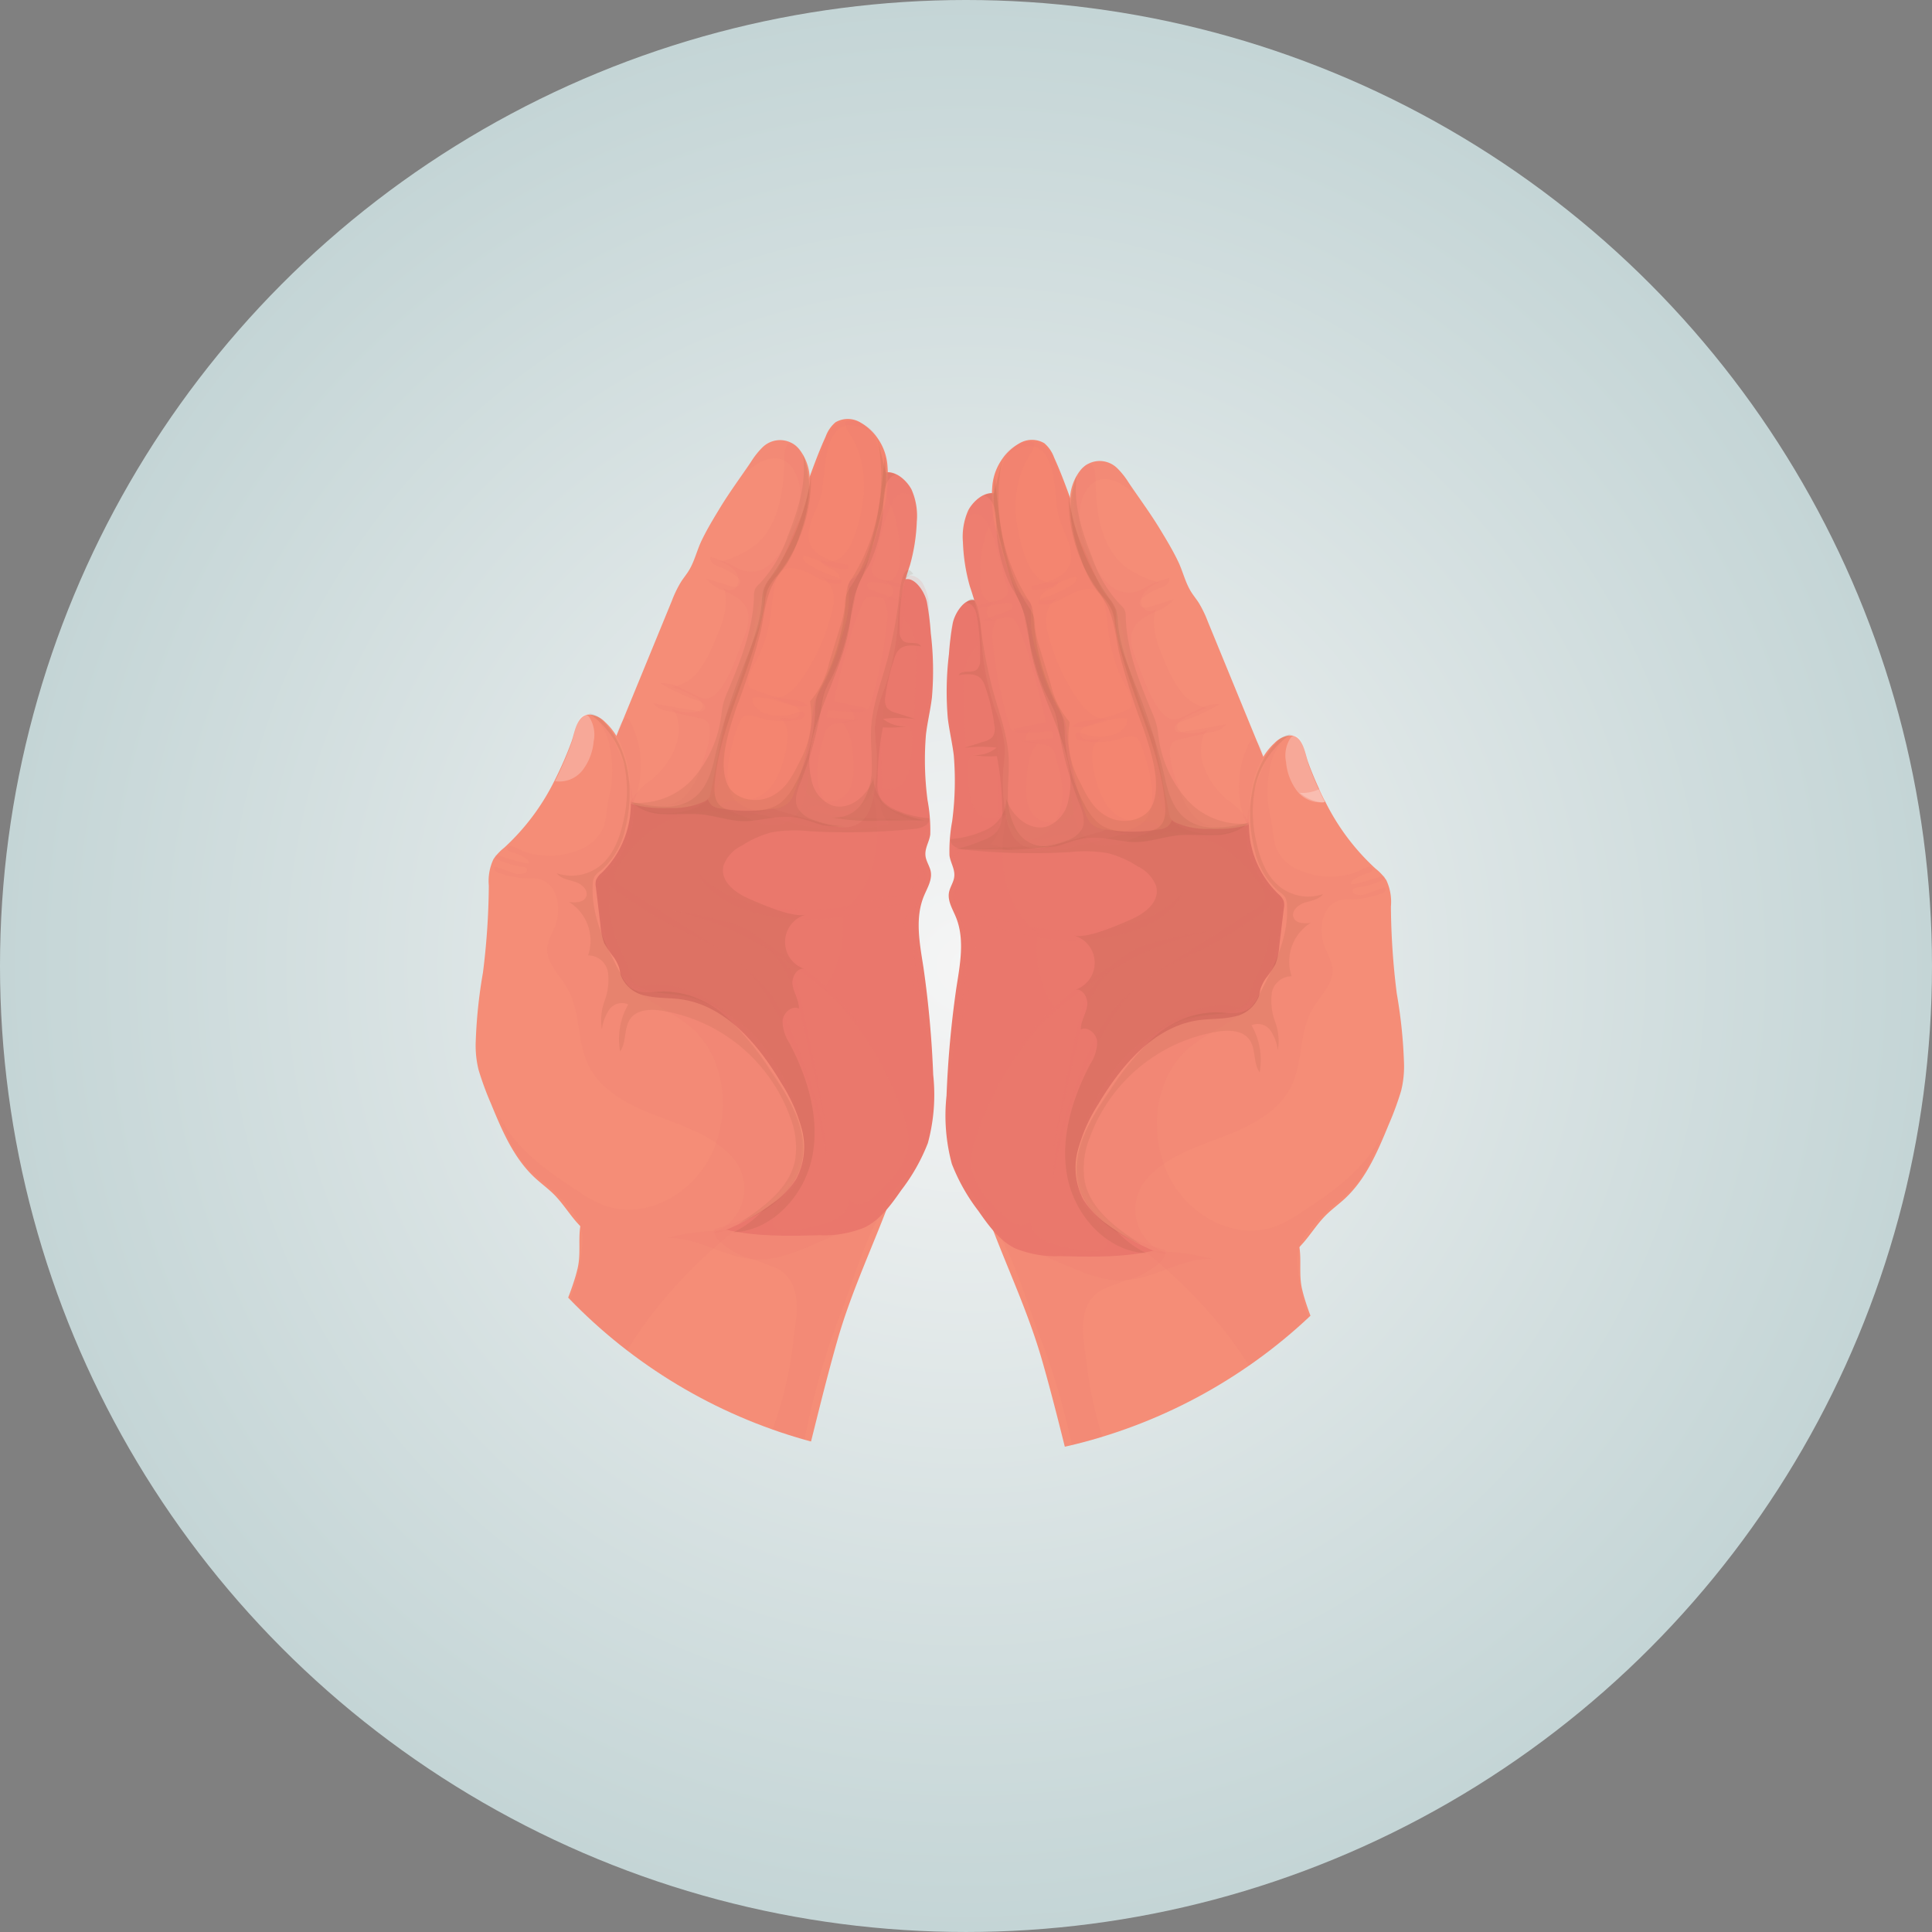 <svg xmlns="http://www.w3.org/2000/svg" xmlns:xlink="http://www.w3.org/1999/xlink" viewBox="0 0 242.337 242.337"><rect x="0" y="0" width="242.337" height="242.337" fill="#808080" stroke="none"/><defs><radialGradient id="radial-gradient" cx="121.168" cy="121.168" r="121.168" gradientUnits="userSpaceOnUse"><stop offset="0" stop-color="#f5f5f5"/><stop offset="1" stop-color="#c4d5d6"/></radialGradient><clipPath id="clip-path" transform="translate(-44.332 -44.332)"><circle cx="163.299" cy="161.329" r="66.102" fill="none"/></clipPath></defs><title>3</title><g style="isolation:isolate"><g id="Layer_1" data-name="Layer 1"><circle cx="121.168" cy="121.168" r="121.168" fill="url(#radial-gradient)"/><g clip-path="url(#clip-path)"><path d="M110.827,232.735H144.1c.171-.611.341-1.223.5-1.834,1.614-6.169,3.035-12.39,4.792-18.521,1.804-6.295,4.597-12.05,6.817-18.132-1.911-.358-4.543,1.148-6.665,1.095-1.897-.047-3.787-.28-5.676-.45a94.521,94.521,0,0,0-19.782.301c-2.664.32-6.363-.37-6.936,2.776-.318,1.744.063,3.608-.36,5.428q-.109.468-.24.931a34.133,34.133,0,0,1-1.811,4.766,78.4,78.4,0,0,1-8.579,14.549,2.977,2.977,0,0,0-.735,1.514,2.709,2.709,0,0,0,.396,1.361A20.814,20.814,0,0,0,110.827,232.735Z" transform="translate(-44.332 -44.332)" fill="#f58d77"/><path d="M160.598,119.86a35.001,35.001,0,0,1,.487,3.904,39.075,39.075,0,0,1,.142,8.057c-.188,1.557-.563,3.087-.749,4.644a38.723,38.723,0,0,0,.203,8.261,20.284,20.284,0,0,1,.337,4.286c-.139,1.038-.847,1.878-.531,3.015.156.562.493,1.067.595,1.641.188,1.064-.455,2.072-.866,3.071-1.146,2.789-.521,5.944-.055,8.923a128.938,128.938,0,0,1,1.226,13.48,23.227,23.227,0,0,1-.668,8.568,23.863,23.863,0,0,1-3.327,5.895c-1.263,1.812-2.608,3.695-4.584,4.681a13.346,13.346,0,0,1-5.647.982c-5.473.149-11.209.243-16.092-2.233a21.447,21.447,0,0,1-8.979-9.437,49.853,49.853,0,0,1-4.109-12.544c-1.768-8.167-2.788-17.01.661-24.621a12.463,12.463,0,0,1,3.111-4.43c2.377-2.025,5.667-2.599,8.789-2.632s6.256.395,9.358.04a18.97,18.97,0,0,0,11.622-5.966,7.859,7.859,0,0,0,2.379-4.894c.38-2.725,1.266-5.434,1.775-8.146.258-1.375.497-2.755.707-4.138a6.582,6.582,0,0,1,.456-2.449C158.386,115.565,160.287,118.318,160.598,119.86Z" transform="translate(-44.332 -44.332)" fill="#ea786c"/><path d="M117.845,154.563c1.411,1.956.957,4.969.964,7.331a3.691,3.691,0,0,0,.18,1.328,6.689,6.689,0,0,0,.789,1.242c1.116,1.664,1.202,3.929,2.571,5.392a.977.977,0,0,0,.404.292,1.21,1.21,0,0,0,.67-.064c3.183-.877,6.522.418,9.542,1.754a16.956,16.956,0,0,1,5.038,2.998c-1.096-1.053-1.639-2.675-2.877-3.744a13.505,13.505,0,0,0-4.119-2.412,11.682,11.682,0,0,0-4.982-.885c-.697.075-1.066.426-1.75.075-.79-.405-.955-1.503-1.192-2.258-.421-1.341-1.202-2.548-1.605-3.894a21.873,21.873,0,0,1-.691-2.935c-.058-.38.087-3.276-.02-3.352a65.271,65.271,0,0,0,7.274,4.707c3.264,1.723,6.89,2.939,9.573,5.473a20.36,20.36,0,0,1,3.341,4.399,53.523,53.523,0,0,1,7.036,19.555c.039-3.312-1.027-6.525-2.08-9.665-1.511-4.505-3.114-9.166-6.392-12.606a29.4,29.4,0,0,0-5.067-4.012c-1.932-1.291-3.894-2.537-5.856-3.782l-5.774-3.666a3.373,3.373,0,0,1-1.276-1.163c-.524-1,.869-2.408,1.444-3.196a13.904,13.904,0,0,1,3.062-2.958c3.021-2.217,6.664-2.576,10.334-2.46a3.836,3.836,0,0,1-3.051-1.894,5.194,5.194,0,0,1-3.061.563c-1.866-.067-3.905-.35-5.173-1.72a10.165,10.165,0,0,1-1.694-3.521,4.719,4.719,0,0,0-2.39-2.974,18.473,18.473,0,0,1-.364,13.803,6.343,6.343,0,0,1-1.69,2.326,2.982,2.982,0,0,1-2.718.6A4.178,4.178,0,0,1,117.845,154.563Z" transform="translate(-44.332 -44.332)" fill="#ea786c" opacity="0.13" style="mix-blend-mode:multiply"/><path d="M158.675,105.745a8.17,8.17,0,0,1,.656,4.005,23.165,23.165,0,0,1-.868,5.511,41.827,41.827,0,0,0-1.261,4.499c-.183,1.097-.198,2.214-.287,3.323a33.041,33.041,0,0,1-1.696,7.771,16.418,16.418,0,0,0-1.149,4.705,25.729,25.729,0,0,0,.206,2.728,23.572,23.572,0,0,1-.227,5.053c-.225,1.673-.685,3.552-2.164,4.368-1.327.732-2.966.32-4.42-.108l-5.198-1.532a2.414,2.414,0,0,1-1.576-.973,2.528,2.528,0,0,1,.227-2.057c2.927-7.264,2.746-15.478,5.583-22.778,1.906-4.904,5.112-9.225,6.975-14.146.388-1.024.835-2.445,2.063-2.55C156.823,103.454,158.147,104.707,158.675,105.745Z" transform="translate(-44.332 -44.332)" fill="#ef8070"/><path d="M147.896,99.094a4.243,4.243,0,0,1,1.227-1.789,3.067,3.067,0,0,1,3.086-.009,6.864,6.864,0,0,1,3.428,5.286,16.603,16.603,0,0,1-.707,6.475q-.586,2.214-1.339,4.38a6.15,6.15,0,0,1-2.142,3.36,1.932,1.932,0,0,0-.515.389,1.675,1.675,0,0,0-.141,1.241,14.67,14.67,0,0,1-.933,5.869,27.172,27.172,0,0,1-2.763,6.822,5.52,5.52,0,0,0-.495.867,4.857,4.857,0,0,0-.26,1.359,42.333,42.333,0,0,1-2.392,10.425,3.422,3.422,0,0,1-.639,1.195,3.325,3.325,0,0,1-2.013.816,22.169,22.169,0,0,1-6.599-.034,2.229,2.229,0,0,1-1.03-.351,2.003,2.003,0,0,1-.607-.979,10.947,10.947,0,0,1-.192-5.235,56.862,56.862,0,0,1,1.454-6.189,89.884,89.884,0,0,1,4.985-14.754c1.541-3.259,3.469-6.327,4.872-9.652C145.512,105.433,146.466,102.228,147.896,99.094Z" transform="translate(-44.332 -44.332)" fill="#f48570"/><path d="M134.23,108.72q.21-.347.42-.693c1.199-1.974,2.596-3.857,3.889-5.774a10.181,10.181,0,0,1,1.431-1.809,3.126,3.126,0,0,1,4.633.262,6.183,6.183,0,0,1,1.211,4.845,18.327,18.327,0,0,1-1.601,4.872c-.713,1.633-1.367,3.31-2.144,4.914-.48.991-1.566,1.8-1.855,2.841a4.278,4.278,0,0,0-.05,1.266,11.99,11.99,0,0,1-1.012,4.444q-.914,2.431-1.7,4.907a40.066,40.066,0,0,1-1.804,4.785,8.163,8.163,0,0,0-.508,1.815q-.82,4.134-1.639,8.268a1.892,1.892,0,0,1-.29.799,1.598,1.598,0,0,1-.553.419,9.716,9.716,0,0,1-4.208.811c-3.738.12-8.596-.492-7.976-5.535a10.442,10.442,0,0,1,.821-2.65q3.659-8.916,7.318-17.832a14.308,14.308,0,0,1,1.137-2.351c.331-.513.726-.982,1.037-1.507.669-1.131.965-2.452,1.528-3.638C132.883,110.988,133.549,109.848,134.23,108.72Z" transform="translate(-44.332 -44.332)" fill="#f58d77"/><path d="M139.308,115.969a3.708,3.708,0,0,1-2.356-.287,15.54,15.54,0,0,0-3.496-1.489.87.87,0,0,0,.357.881,3.339,3.339,0,0,0,.911.428,7.212,7.212,0,0,1,2.077,1.216.898.898,0,0,1,.4.63.647.647,0,0,1-.571.571,1.889,1.889,0,0,1-.86-.127l-2.883-.9a4.96,4.96,0,0,0,2.085,1.47,8.235,8.235,0,0,1,2.244,1.254c1.631,1.48.984,3.356.283,5.089-.661,1.636-2.43,7.308-4.66,7.252a3.205,3.205,0,0,1-1.28-.409l-1.694-.82a4.867,4.867,0,0,0-2.733-.706,25.185,25.185,0,0,0,4.66,2.167,1.768,1.768,0,0,1,.829.463.583.583,0,0,1-.06.844.841.841,0,0,1-.556.043q-2.873-.44-5.726-.998a2.612,2.612,0,0,0,1.796.969l3.989.906a2.126,2.126,0,0,1,.906.36c1.185.976-.432,4.928-.828,6.073a8.407,8.407,0,0,1-1.902,3.364,3.679,3.679,0,0,1-3.565,1.032c1.614.321,3.301-.242,4.919.051a20.291,20.291,0,0,1,2.798.969,8.891,8.891,0,0,0,6.097-.169,5.825,5.825,0,0,1-3.764-1.205c-2.176-2.151-.705-7.104.212-9.593a2.329,2.329,0,0,1,.642-1.061c.691-.553,2.38.351,3.198.43a12.569,12.569,0,0,0,3.684-.038,1.238,1.238,0,0,0,.625-.266.482.482,0,0,0,.094-.62c-.198-.251-.593-.134-.891-.019a5.895,5.895,0,0,1-3.65.18,3.174,3.174,0,0,1-1.343-.686,1.671,1.671,0,0,1-.564-1.357c2.316-.394,4.601,1.47,6.9.987a2.806,2.806,0,0,0-1.94-.736,18.392,18.392,0,0,1-4.876-1.317,1.12,1.12,0,0,1-.549-.386,1.022,1.022,0,0,1-.092-.64c.136-1.367,1.097-2.447,1.585-3.707a20.286,20.286,0,0,0,1.207-4.274c.238-1.572.29-3.73.91-5.189.738-1.738,3.066-.851,4.303-.176,1.137.621,2.384,1.337,3.647,1.05.152-.382-.344-.681-.735-.808a16.087,16.087,0,0,1-3.302-1.502c-.418-.251-.883-.709-.663-1.144a9.144,9.144,0,0,1,2.909,1.209,5.544,5.544,0,0,0,2.614.453.536.536,0,0,0,.004-.509,8.952,8.952,0,0,1-3.656-1.328c-2.793-2.089-.092-5.183.418-7.782.461-2.348.151-8.989,4.048-8.352a4.459,4.459,0,0,1,2.996,1.673,4.04,4.04,0,0,0-2.537-2.107c-3.092-.843-3.995,1.617-4.696,4.042a6.118,6.118,0,0,1-1.589,3.185,14.237,14.237,0,0,0-.472-2.7,3.419,3.419,0,0,0-1.783-2.045c-2.579-1.07-4.665,1.773-5.46,3.824,1.049-.977,2.721-2.076,4.233-1.711a2.86,2.86,0,0,1,1.744,1.406c1.274,2.237.918,4.783-.042,7.065C142.923,112.553,141.561,115.449,139.308,115.969Z" transform="translate(-44.332 -44.332)" fill="#ea786c" opacity="0.13" style="mix-blend-mode:multiply"/><path d="M140.904,116.843a5.441,5.441,0,0,0-.793,1.356,6.022,6.022,0,0,0-.211,1.491c-.254,3.385-1.695,6.546-2.902,9.719a74.771,74.771,0,0,0-3.052,10.124c-.74,3.275-2.099,5.78-5.84,5.984a16.629,16.629,0,0,1-4.726-.657,6.421,6.421,0,0,0,4.313,1.589c1.567.077,3.143-.115,4.703.049,1.938.204,3.827.953,5.772.825,2.212-.145,3.974-.807,6.208-.405,1.089.196,2.095.649,3.16.929a10.892,10.892,0,0,0,2.697.112,12.002,12.002,0,0,1-3.891-.797,3.392,3.392,0,0,1-1.961-1.509c-.478-1.005-.03-2.182.38-3.217a45.401,45.401,0,0,0,2.608-9.451,10.814,10.814,0,0,1,.392-1.823,13.32,13.32,0,0,1,.834-1.734c1.597-3.079,2.244-6.546,2.937-9.945a10.75,10.75,0,0,1,.526-1.941,21.141,21.141,0,0,1,1.191-2.166,18.361,18.361,0,0,0,1.889-8.148c.057-1.318.285-2.963,1.542-3.363a2.745,2.745,0,0,0-1.25-.273q-.53-2.175-1.059-4.35a24.023,24.023,0,0,1-3.204,17.662,4.533,4.533,0,0,0-.49.899,4.466,4.466,0,0,0-.181,1.233,28.588,28.588,0,0,1-3.009,11.148,8.479,8.479,0,0,0-.751,1.76,8.964,8.964,0,0,0-.169,1.74,20.903,20.903,0,0,1-2.505,8.996,7.534,7.534,0,0,1-1.751,2.302c-1.55,1.267-4.232,1.136-6.108.971-1.978-.174-2.39-1.487-2.224-3.369.693-7.836,5.102-14.91,6.285-22.687a7.067,7.067,0,0,1,.354-1.596,7.495,7.495,0,0,1,1.211-1.788,19.369,19.369,0,0,0,4.229-12.501A28.991,28.991,0,0,1,140.904,116.843Z" transform="translate(-44.332 -44.332)" fill="#5f3b18" opacity="0.09" style="mix-blend-mode:multiply"/><path d="M153.368,119.197a.964.964,0,0,0-.459.202,1.364,1.364,0,0,0-.301.435,28.514,28.514,0,0,0-1.773,5q-1.093,3.687-1.888,7.454l3.944.814c.16.406-.476.625-.911.596l-3.784-.251a1.362,1.362,0,0,0-.121.866l4.228.342q-1.354.207-2.708.415a1.806,1.806,0,0,0-1.909,1.612c-.734,2.608-1.388,5.179-.069,7.806.976,1.943,3.418,3.303,5.388,2.384a4.386,4.386,0,0,1-4.057,1.372,19.321,19.321,0,0,1-4.258-1.37,7.81,7.81,0,0,0-4.379-.61,3.54,3.54,0,0,0,3-1.442,10.123,10.123,0,0,0,1.507-3.108,32.55,32.55,0,0,0,1.861-7.243,12.742,12.742,0,0,1,.398-2.658,15.655,15.655,0,0,1,1.344-2.574c1.797-3.277,1.909-7.182,2.883-10.79,1.354-5.013,3.999-9.411,4.142-14.729,1.792-.47,3.191,1.6,3.474,3.156a1.725,1.725,0,0,0-1.315-.702c-2.08.257-3.02,7.143-3.724,8.765-.533,1.228.022,1.862,1.344,2.177a11.025,11.025,0,0,1,2.094.504c.097.044.204.116.204.222-.001.167-.239.198-.403.168a17.587,17.587,0,0,0-3.469-.685.631.631,0,0,0-.454.141.465.465,0,0,0,.041.606,1.354,1.354,0,0,0,.576.323q1.588.573,3.177,1.146c-1.126.327-2.296-.475-3.463-.367C153.474,119.18,153.421,119.187,153.368,119.197Z" transform="translate(-44.332 -44.332)" fill="#ea786c" opacity="0.13" style="mix-blend-mode:multiply"/><path d="M155.614,127.164c-.771,2.842-1.866,5.638-2.018,8.58-.08,1.553.105,3.107.089,4.662a8.366,8.366,0,0,1-1.097,4.47,4.107,4.107,0,0,1-3.931,1.987,27.202,27.202,0,0,0,6.063.409l5.601-.041a16.321,16.321,0,0,1-3.394-1.079,4.333,4.333,0,0,1-1.936-1.213,4.108,4.108,0,0,1-.584-2.552,37.311,37.311,0,0,1,.665-6.824,13.666,13.666,0,0,0,3.057-.135,4.239,4.239,0,0,1-3.027-.924,16.94,16.94,0,0,1,4.061.022q-1.24-.396-2.48-.793a2.055,2.055,0,0,1-1.117-.646,1.979,1.979,0,0,1-.179-1.407,24.082,24.082,0,0,1,1.142-4.808,2.824,2.824,0,0,1,.51-.989c.669-.741,1.84-.634,2.824-.468-.354-.734-1.587-.194-2.24-.682a1.612,1.612,0,0,1-.448-1.308,28.362,28.362,0,0,1,.41-5.421c.125-.721.473-1.59,1.306-1.646-1.457-2.215-1.806,3.166-1.878,3.664A59.662,59.662,0,0,1,155.614,127.164Z" transform="translate(-44.332 -44.332)" fill="#5f3b18" opacity="0.09" style="mix-blend-mode:multiply"/><path d="M159.095,151.127a2.713,2.713,0,0,0,.37,1.412,3.202,3.202,0,0,1-1.934,4.011,11.521,11.521,0,0,1-1.833.291,17.983,17.983,0,0,0-2.143.541,30.861,30.861,0,0,1-10.658.919c-4.169-.315-8.616-1.493-11.199-4.78,1.286,2.988,4.55,4.616,7.708,5.396a26.148,26.148,0,0,0,12.458.005,28.979,28.979,0,0,1,5.613-1.208,1.031,1.031,0,0,1,.707.152.874.874,0,0,1,.094,1.037,5.857,5.857,0,0,0-.512.997c-.279,1.088.986,1.945,1.25,3.036a6.528,6.528,0,0,1-.348,2.531c-.461,2.811,2.061,5.357,1.999,8.205.126-3.001-.595-5.963-1.048-8.933s-.62-6.11.548-8.878a4.544,4.544,0,0,0,.474-1.472c.051-.916-.579-1.768-.526-2.684.052-.903.924-1.884.476-2.727A6.5,6.5,0,0,0,159.095,151.127Z" transform="translate(-44.332 -44.332)" fill="#ea786c" opacity="0.13" style="mix-blend-mode:multiply"/><path d="M136.477,161.162A52.796,52.796,0,0,1,151.9,172.526a41.007,41.007,0,0,0-5.36-5.668c-1.947-1.594-4.169-2.815-6.192-4.31a20.024,20.024,0,0,0-2.46-1.698,12.841,12.841,0,0,0-2.623-.959,49.418,49.418,0,0,0-6.492-1.325A41.926,41.926,0,0,1,136.477,161.162Z" transform="translate(-44.332 -44.332)" fill="#ea786c" opacity="0.13" style="mix-blend-mode:multiply"/><path d="M122.723,144.712c.05.258.135.558.382.646.355.126.654-.286.793-.637a12.091,12.091,0,0,0-.451-9.765c-.961-1.899-2.056,2.126-2.017,2.934A49.877,49.877,0,0,0,122.723,144.712Z" transform="translate(-44.332 -44.332)" fill="#ea786c" opacity="0.13" style="mix-blend-mode:multiply"/><path d="M145.392,174.324q1.288,5.696,2.575,11.392-1.405-8.357-3.342-16.613a10.764,10.764,0,0,0-.981-2.89,11.044,11.044,0,0,0-4.046-3.572C143.522,164.949,144.473,170.26,145.392,174.324Z" transform="translate(-44.332 -44.332)" fill="#ea786c" opacity="0.13" style="mix-blend-mode:multiply"/><path d="M145.446,159.049a3.559,3.559,0,0,0-.046,6.864c-.951-.413-1.812.909-1.657,1.934s.81,1.953.806,2.989c-.91-.411-1.958.535-2.059,1.528a5.18,5.18,0,0,0,.872,2.817c2.289,4.371,3.817,9.393,2.853,14.232s-4.981,9.292-9.911,9.496a12.332,12.332,0,0,0,5.78-16.44,24.722,24.722,0,0,0-4.158-5.628c-2.219-2.474-4.587-5.048-7.741-6.094-1.578-.524-3.265-.63-4.869-1.067a5.79,5.79,0,0,1-3.915-2.825c-.417-.912-.474-2.002-1.11-2.777-.952-1.161-2.715-1.102-4.208-.941,1.545-.055,2.608-1.717,2.665-3.262a14.079,14.079,0,0,0-1.032-4.495,1.805,1.805,0,0,1-.095-1.009,1.939,1.939,0,0,1,.652-.841c2.978-2.659,3.783-4.933,4.865-8.58a9.181,9.181,0,0,0,8.082-2.918,14.743,14.743,0,0,0,3.537-7.63c.098-.595.145-1.2.291-1.785a11.098,11.098,0,0,1,.581-1.601c1.601-3.801,3.152-7.734,3.276-11.857a2.258,2.258,0,0,1,.179-1.016,2.4,2.4,0,0,1,.498-.568,16.201,16.201,0,0,0,3.526-5.914c1.32-3.295,2.456-6.831,1.933-10.342a11.996,11.996,0,0,1,.761,5.157,20.509,20.509,0,0,1-1.193,5.068,15.186,15.186,0,0,1-1.578,3.514c-.459.696-1.019,1.322-1.456,2.031-1.189,1.929-1.372,4.284-1.836,6.501a90.259,90.259,0,0,1-3.038,9.495c-.868,2.649-2.311,6.801-1.164,9.543.826,1.975,3.579,2.546,5.504,1.609,2.05-.998,2.825-2.878,3.79-4.765a11.491,11.491,0,0,0,1.112-7.173,11.053,11.053,0,0,0,2.384-4.806q.661-2.168,1.323-4.336a13.345,13.345,0,0,0,.652-2.891,6.311,6.311,0,0,1,.118-1.12,4.894,4.894,0,0,1,.73-1.389c3.068-4.723,3.653-10.586,4.154-16.196.585,3.699-.45,7.44-1.474,11.042a33.838,33.838,0,0,1-1.277,3.887,25.849,25.849,0,0,0-1.017,2.473,24.21,24.21,0,0,0-.584,3.545c-.795,5.407-3.924,10.226-4.964,15.592a9.88,9.88,0,0,0,.127,4.032,4.261,4.261,0,0,0,2.571,3.216c2.197.733,4.515-1.218,5.202-3.43a4.331,4.331,0,0,0,2.394,3.81,12.742,12.742,0,0,0,4.556,1.226c.227.788-.858,1.254-1.674,1.339a82.879,82.879,0,0,1-13.197.307,17.409,17.409,0,0,0-4.804.126,12.754,12.754,0,0,0-3.783,1.682,4.484,4.484,0,0,0-2.292,2.489c-.502,2.092,1.67,3.517,3.285,4.206C139.918,157.763,143.775,159.495,145.446,159.049Z" transform="translate(-44.332 -44.332)" fill="#5f3b18" opacity="0.09" style="mix-blend-mode:multiply"/><path d="M123.464,144.065a16.516,16.516,0,0,1-.134,2.839,12.151,12.151,0,0,1-3.55,6.934,2.324,2.324,0,0,0-.687.897,2.115,2.115,0,0,0-.019.893q.286,2.357.571,4.715a8.144,8.144,0,0,0,.485,2.312,16.476,16.476,0,0,0,1.199,1.768,5.638,5.638,0,0,1,.652,1.261c.096.316.128.648.216.966a4.128,4.128,0,0,0,3.198,2.588c1.403.326,2.867.238,4.294.43,5.628.757,9.741,5.638,12.645,10.518a20.543,20.543,0,0,1,2.577,5.811,8.636,8.636,0,0,1-.695,6.196,10.705,10.705,0,0,1-3.002,3.108,27.715,27.715,0,0,1-15.89,5.446,12.335,12.335,0,0,1-6.903-1.549c-2.086-1.335-3.05-3.597-4.844-5.277-.703-.658-1.481-1.233-2.186-1.89-2.648-2.469-4.1-5.927-5.478-9.275a38.732,38.732,0,0,1-1.549-4.215,12.645,12.645,0,0,1-.359-3.563,62.08,62.08,0,0,1,.903-8.633,91.376,91.376,0,0,0,.738-10.927,6.418,6.418,0,0,1,.584-3.32,6.618,6.618,0,0,1,1.35-1.438,28.594,28.594,0,0,0,6.296-8.392,45.902,45.902,0,0,0,2.123-4.849c.451-1.202.651-3.549,2.37-3.455a3.139,3.139,0,0,1,1.873.945c2.332,2.148,3.062,5.526,3.203,8.693Q123.457,143.833,123.464,144.065Z" transform="translate(-44.332 -44.332)" fill="#f58d77"/><path d="M122.646,140.302a16.41,16.41,0,0,1-.121,7.033c-.462,2.166-1.309,4.394-3.084,5.718a5.791,5.791,0,0,1-5.267.815c.51.705,1.489.813,2.317,1.081s1.698,1.072,1.357,1.871c-.314.736-1.333.757-2.127.659a5.726,5.726,0,0,1,2.377,6.691,2.529,2.529,0,0,1,2.497,2.151,7.617,7.617,0,0,1-.426,3.559,6.913,6.913,0,0,0-.338,3.561,5.66,5.66,0,0,1,.931-2.481,1.94,1.94,0,0,1,2.37-.636,8.724,8.724,0,0,0-1.018,5.893c.849-1.199.431-2.989,1.325-4.156.861-1.123,2.527-1.164,3.927-.953a20.655,20.655,0,0,1,16.105,13.419,10.33,10.33,0,0,1,.585,5.375c-.723,3.53-3.984,5.872-6.992,7.856,3.448-1.416,6.888-3.812,7.803-7.425,1.039-4.099-1.47-8.174-3.863-11.661a35.161,35.161,0,0,0-5.496-6.74,11.835,11.835,0,0,0-7.878-3.241c-1.488.036-3.174.394-4.316-.562a4.602,4.602,0,0,1-1.014-1.427c-1.905-3.578-3.866-7.393-3.617-11.439a2.143,2.143,0,0,1,.27-1.055,2.939,2.939,0,0,1,.745-.672,9.403,9.403,0,0,0,3.077-5.374c1.157-4.632.529-10.009-2.826-13.406a2.628,2.628,0,0,0-1.765-.94A10.704,10.704,0,0,1,122.646,140.302Z" transform="translate(-44.332 -44.332)" fill="#5f3b18" opacity="0.09" style="mix-blend-mode:multiply"/><path d="M113.956,142.32a3.708,3.708,0,0,0,3.466-1.397,6.97,6.97,0,0,0,1.377-3.62,4.039,4.039,0,0,0-.541-2.997.789.789,0,0,0-.42-.315c-1.074-.242-1.568,2.849-1.794,3.468A47.085,47.085,0,0,1,113.956,142.32Z" transform="translate(-44.332 -44.332)" fill="#fff" opacity="0.24" style="mix-blend-mode:overlay"/><path d="M120.889,138.421a13.955,13.955,0,0,1-.064,5.445c-.367,1.357-.322,2.909-.796,4.236a5.2,5.2,0,0,1-2.973,2.791,9.798,9.798,0,0,1-6.686.36c-.629-.192-1.316-.69-1.94-.805a.391.391,0,0,0-.474.301c-.015.264.304.398.559.47a6.634,6.634,0,0,1,1.813.826c.195.127.408.334.333.554-.089.261-3.554-.884-3.945-.999a.313.313,0,0,0-.167-.017.217.217,0,0,0-.097.309.602.602,0,0,0,.289.226,10.173,10.173,0,0,0,3.064.92c.28.038.639.141.651.423a.471.471,0,0,1-.285.395,2.112,2.112,0,0,1-1.665-.104l-2.1-.736a.448.448,0,0,0,.074.582,1.305,1.305,0,0,0,.575.277,12.022,12.022,0,0,0,3.382.64,7.995,7.995,0,0,1,1.177.013c2.746.394,3.167,3.787,2.356,5.958a11.637,11.637,0,0,0-.986,2.602c-.227,1.953,1.521,3.49,2.506,5.192,1.68,2.904,1.176,6.642,2.645,9.658,1.596,3.276,5.163,5.052,8.566,6.354s7.062,2.474,9.493,5.189a5.918,5.918,0,0,1,1.187,5.875,5.993,5.993,0,0,1-3.655,3.626,6.671,6.671,0,0,0,2.78-.818,33.32,33.32,0,0,0,5.117-3.047c1.797-1.301,3.143-2.76,3.344-5a16.568,16.568,0,0,0-1.023-7.353,24.572,24.572,0,0,0-4.395-7.894,17.768,17.768,0,0,0-11.431-5.904c-1.505-.138-3.117-.09-4.394-.898a6.555,6.555,0,0,1-2.268-3.12,26.8,26.8,0,0,1-2.096-8.845,2.634,2.634,0,0,1,.094-1.096,2.98,2.98,0,0,1,.734-.97,12.492,12.492,0,0,0,3.278-5.333c1.089-4.005-.627-8.181-2.321-11.969-.338-.755-.92-1.962-1.791-2.175a18.456,18.456,0,0,0,.997,1.79A9.133,9.133,0,0,1,120.889,138.421Z" transform="translate(-44.332 -44.332)" fill="#ea786c" opacity="0.13" style="mix-blend-mode:multiply"/><path d="M134.898,200.291a10.705,10.705,0,0,0,2.871,1.692,35.905,35.905,0,0,1,4.073,1.481c3.257,1.768,2.426,5.852,2.014,8.901a46.327,46.327,0,0,1-2.667,11.379,53.675,53.675,0,0,1-4.5,8.167c-.173.275-.353.549-.528.824h7.881c.151-.911.267-1.83.396-2.744a91.146,91.146,0,0,1,5.01-20.023c2.24-5.802,3.668-11.666,7.437-16.799a35.496,35.496,0,0,0,3.067-4.234,13.724,13.724,0,0,0,1.378-5.464c.539-7.642-2.488-15.135-2.478-22.796a8.242,8.242,0,0,1,.362-2.756c.258-.727.689-1.384.947-2.112a4.713,4.713,0,0,0-.218-3.182,5.492,5.492,0,0,1-.196-1.14c-.018-.343,1.091-3.977.952-3.985a9.514,9.514,0,0,1-6.949-3.739,18.412,18.412,0,0,1,.286,8.142,11.88,11.88,0,0,1-4.125,6.912,12.962,12.962,0,0,1-2.205,9.495,40.506,40.506,0,0,1,9.935,15.924,9.288,9.288,0,0,1,.635,3.515c-.171,2.597-2.187,4.644-4.077,6.433a3.777,3.777,0,0,1-1.911,1.185,1.477,1.477,0,0,1-1.444-.675,2.472,2.472,0,0,1-.708,1.85,5.168,5.168,0,0,1-2.269,1.227c-1.163.355-5.874,1.65-6.54.274a1.565,1.565,0,0,1-.043-1.04,6.236,6.236,0,0,1,1.549-2.589,14.996,14.996,0,0,0,1.92-2.36,3.446,3.446,0,0,0,.39-2.92,4.526,4.526,0,0,1-.603,2.006c-2.223,4.311-6.101,6.184-10.576,7.343C133.793,199.181,134.345,199.835,134.898,200.291Z" transform="translate(-44.332 -44.332)" fill="#ea786c" opacity="0.13" style="mix-blend-mode:multiply"/><path d="M157.108,120.366a2.322,2.322,0,0,0,.107.887,3.68,3.68,0,0,0,.759.998c1.335,1.543,1.329,3.797,1.251,5.836q-.108,2.846-.217,5.692a.925.925,0,0,1-.266.751.913.913,0,0,1-.483.122q-.584.037-1.168.073c-.062.398.548.441.922.591.576.231.701.98.709,1.6a19.161,19.161,0,0,1-.249,3.346c-.192,1.171-.624,2.485-1.724,2.93a3.879,3.879,0,0,1-2.779-.328,3.948,3.948,0,0,1-4.173,3.2,18.691,18.691,0,0,1-2.171-.547,2.782,2.782,0,0,0-2.167.22c4.242,1.69,9.047.867,13.536,1.698.756.14,1.685.561,1.619,1.327.783-2.043-.132-4.104-.315-6.141a35.349,35.349,0,0,1,.055-6.901,65.194,65.194,0,0,0,.791-7.517q-.029-3.767-.28-7.528a6.233,6.233,0,0,0-.85-3.263c-.667-.936-2.086-1.397-2.534-.141A9.975,9.975,0,0,0,157.108,120.366Z" transform="translate(-44.332 -44.332)" fill="#ea786c" opacity="0.13" style="mix-blend-mode:multiply"/><path d="M142.677,103.018c-.157,3.558-.863,7.457-3.625,9.706a12.357,12.357,0,0,1-4.301,2.037,5.225,5.225,0,0,1,1.693,1.113,1.778,1.778,0,0,1,.394,1.883,1.093,1.093,0,0,1-1.689.361c.672,2.219-.266,4.571-1.187,6.698a15.822,15.822,0,0,1-1.933,3.584,5.328,5.328,0,0,1-3.376,2.112,14.569,14.569,0,0,1,3.013,1.336c.43.253.906.657.798,1.144-.107.482-.702.652-1.195.678a6.984,6.984,0,0,1-2.837-.442,1.533,1.533,0,0,1,.845,1.13c.785,2.829-.916,5.812-3.151,7.717a9.166,9.166,0,0,0-2.789,2.921,8.304,8.304,0,0,0,4.899,1.325c2.155-.032,4.465-.763,5.667-2.552,1.325-1.972.952-4.571,1.222-6.931a36.185,36.185,0,0,1,2.076-7.101,63.537,63.537,0,0,0,1.867-7.514,19.151,19.151,0,0,1,1.017-3.782,44.463,44.463,0,0,1,2.635-4.444,21.731,21.731,0,0,0,2.125-5.599c.59-2.388.909-4.996-.098-7.241-.283-.631-.992-1.751-1.632-1.032C142.588,100.72,142.71,102.28,142.677,103.018Z" transform="translate(-44.332 -44.332)" fill="#ea786c" opacity="0.13" style="mix-blend-mode:multiply"/><path d="M150.882,98.698c2.5,3.74,2.165,8.766.573,12.973a5.907,5.907,0,0,1-1.486,2.45,2.385,2.385,0,0,1-2.678.422c.065.621.775.913,1.35,1.157s1.208.808.952,1.377a6.121,6.121,0,0,1-2.164-.354,3.101,3.101,0,0,1,1.411,1.98,5.487,5.487,0,0,1-.179,2.432,25.188,25.188,0,0,1-3.908,8.559c-.899,1.269-2.352,2.585-3.811,2.047q1.34.508,2.679,1.016c.496.188,1.089.528,1.02,1.054-.062.473-.641.686-1.117.665a3.924,3.924,0,0,0-1.419-.022c1.162.554,1.132,2.197.89,3.462a13.033,13.033,0,0,1-1.39,4.273,4.973,4.973,0,0,1-3.544,2.536c-1.241.138-2.794-.23-3.514.791l3.898,1.565a6.37,6.37,0,0,0,3.91.666A4.357,4.357,0,0,0,145.1,144.975a15.286,15.286,0,0,0,.704-3.977c.799-8.036,3.376-15.781,6.161-23.361a58.255,58.255,0,0,0,2.204-6.781,27.211,27.211,0,0,0,.638-8.199,8.286,8.286,0,0,0-1.054-3.896,3.684,3.684,0,0,0-2.451-1.729C149.989,96.903,150.363,97.922,150.882,98.698Z" transform="translate(-44.332 -44.332)" fill="#ea786c" opacity="0.13" style="mix-blend-mode:multiply"/><path d="M156.486,108.789a17.625,17.625,0,0,1,.676,5.32,4.33,4.33,0,0,1-.39,2.361,1.494,1.494,0,0,1-2.061.594,1.811,1.811,0,0,1,1.629,1.197c.161.7-.668,1.496-1.269,1.102a4.317,4.317,0,0,1,.498,3.088,52.75,52.75,0,0,1-2.061,10.203.775.775,0,0,1-.987.707l-1.842-.143a1.316,1.316,0,0,1,.777,1.422l-1.554.223c1.183,1.331,1.383,3.247,1.461,5.026a8.736,8.736,0,0,1-.196,2.792c-.968,3.381-6.117,2.713-6.403-.715a9.107,9.107,0,0,1-2.793,3.166,6.13,6.13,0,0,1-4.031,1.082c2.995.339,5.839,1.5,8.813,1.992a20.119,20.119,0,0,0,9.146-.61,3.204,3.204,0,0,1-1.117-2.358c-.058-.905.224-1.774.185-2.668-.042-.973-.06-1.945-.056-2.927a49.469,49.469,0,0,1,.306-6.773c.395-2.774,1.302-5.447,1.907-8.182.277-1.252.491-2.517.663-3.787.165-1.214-.067-2.311.02-3.489a2.853,2.853,0,0,1,.132-.598,28.221,28.221,0,0,0,1.248-6.803,10.166,10.166,0,0,0-.229-3.138,4.793,4.793,0,0,0-1.649-2.626,2.216,2.216,0,0,0-1.588-.512,4.895,4.895,0,0,0-.195,2.665C155.766,107.227,156.208,107.977,156.486,108.789Z" transform="translate(-44.332 -44.332)" fill="#ea786c" opacity="0.13" style="mix-blend-mode:multiply"/><path d="M111.258,216.858a57.02,57.02,0,0,1-3.631,5.35c-.674.881-1.861,1.769-1.985,2.902-.147,1.342.964,2.833,1.742,3.81a26.346,26.346,0,0,0,3.804,3.814h6.504a15.482,15.482,0,0,1,.521-7.96c3.268-11.692,10.795-20.311,20.135-27.645,3.336-2.619,7.296-5.518,6.429-10.323-.726-4.026-3.054-7.562-5.479-10.857-1.955-2.657-4.206-5.381-7.358-6.354-1.794-.554-3.72-.481-5.56-.853a5.984,5.984,0,0,1-3.935-2.368c1.829,3.649,6.535,4.593,9.281,7.507,3.192,3.387,3.947,8.489,2.707,12.921a14.802,14.802,0,0,1-.582,1.684c-2.17,5.228-8.132,9.041-13.796,7.028a14.552,14.552,0,0,1-2.978-1.611c-4.071-2.637-8.302-5.559-10.306-9.976.997,2.556,2.041,5.186,3.962,7.146.929.948,2.035,1.707,2.991,2.627,1.747,1.682,3.735,3.583,3.685,6.225a24.993,24.993,0,0,1-2.082,8.706A57.131,57.131,0,0,1,111.258,216.858Z" transform="translate(-44.332 -44.332)" fill="#ea786c" opacity="0.13" style="mix-blend-mode:multiply"/><path d="M152.705,198.272c-4.745.716-8.92,4.3-13.711,4.026-3.765-.215-7.16-2.823-10.928-2.669a26.632,26.632,0,0,1,11.104-.627C143.706,199.565,148.231,198.947,152.705,198.272Z" transform="translate(-44.332 -44.332)" fill="#ea786c" opacity="0.13" style="mix-blend-mode:multiply"/><path d="M179.392,231.743h37.586a19.183,19.183,0,0,0,1.646-2.603,2.704,2.704,0,0,0,.395-1.361,2.976,2.976,0,0,0-.735-1.514,78.397,78.397,0,0,1-8.579-14.549,34.138,34.138,0,0,1-1.812-4.766q-.13-.463-.24-.931c-.423-1.82-.042-3.683-.36-5.428-.573-3.146-4.271-2.457-6.935-2.776a94.508,94.508,0,0,0-19.782-.301c-1.889.17-3.778.403-5.675.45-2.122.052-4.754-1.453-6.665-1.095,2.221,6.081,5.014,11.836,6.817,18.132C176.642,220.543,177.962,226.158,179.392,231.743Z" transform="translate(-44.332 -44.332)" fill="#f58d77"/><path d="M163.848,122.48a35.005,35.005,0,0,0-.487,3.904,39.081,39.081,0,0,0-.142,8.057c.188,1.557.563,3.087.749,4.644a38.728,38.728,0,0,1-.203,8.261,20.291,20.291,0,0,0-.337,4.286c.139,1.038.848,1.878.531,3.015-.156.562-.493,1.067-.595,1.641-.188,1.064.455,2.071.866,3.071,1.146,2.789.521,5.944.055,8.923a128.947,128.947,0,0,0-1.226,13.48,23.227,23.227,0,0,0,.668,8.568,23.866,23.866,0,0,0,3.327,5.895c1.263,1.811,2.608,3.695,4.584,4.681a13.345,13.345,0,0,0,5.647.983c5.473.149,11.209.243,16.092-2.233a21.446,21.446,0,0,0,8.979-9.437,49.851,49.851,0,0,0,4.109-12.544c1.768-8.167,2.788-17.01-.661-24.621a12.46,12.46,0,0,0-3.111-4.43c-2.377-2.025-5.667-2.599-8.789-2.632s-6.256.395-9.358.04a18.97,18.97,0,0,1-11.623-5.966,7.86,7.86,0,0,1-2.379-4.894c-.38-2.725-1.266-5.434-1.775-8.146-.258-1.375-.497-2.755-.707-4.138a6.584,6.584,0,0,0-.456-2.449C166.061,118.184,164.159,120.938,163.848,122.48Z" transform="translate(-44.332 -44.332)" fill="#ea786c"/><path d="M206.602,157.183c-1.411,1.956-.957,4.969-.964,7.331a3.697,3.697,0,0,1-.18,1.328,6.68,6.68,0,0,1-.789,1.243c-1.116,1.664-1.202,3.929-2.57,5.392a.982.982,0,0,1-.404.292,1.209,1.209,0,0,1-.67-.064c-3.183-.878-6.522.418-9.542,1.754a16.956,16.956,0,0,0-5.038,2.998c1.096-1.053,1.639-2.675,2.877-3.744a13.506,13.506,0,0,1,4.119-2.412,11.684,11.684,0,0,1,4.982-.885c.697.075,1.066.426,1.75.076.79-.405.955-1.503,1.192-2.258.421-1.341,1.202-2.548,1.605-3.894a21.89,21.89,0,0,0,.691-2.935c.058-.38-.087-3.276.021-3.352a65.283,65.283,0,0,1-7.274,4.707c-3.264,1.723-6.89,2.939-9.573,5.473a20.363,20.363,0,0,0-3.341,4.399,53.523,53.523,0,0,0-7.036,19.555c-.039-3.312,1.027-6.525,2.08-9.665,1.511-4.505,3.114-9.166,6.392-12.606a29.406,29.406,0,0,1,5.067-4.012c1.932-1.291,3.894-2.537,5.856-3.782q2.887-1.833,5.774-3.666A3.371,3.371,0,0,0,202.9,157.29c.524-1-.869-2.408-1.444-3.196a13.902,13.902,0,0,0-3.062-2.958c-3.021-2.217-6.665-2.576-10.334-2.46a3.836,3.836,0,0,0,3.051-1.894,5.194,5.194,0,0,0,3.061.563c1.866-.067,3.905-.35,5.173-1.72a10.168,10.168,0,0,0,1.694-3.52,4.717,4.717,0,0,1,2.39-2.974,18.475,18.475,0,0,0,.364,13.803,6.344,6.344,0,0,0,1.69,2.326,2.982,2.982,0,0,0,2.718.6A4.175,4.175,0,0,0,206.602,157.183Z" transform="translate(-44.332 -44.332)" fill="#ea786c" opacity="0.13" style="mix-blend-mode:multiply"/><path d="M165.772,108.365a8.171,8.171,0,0,0-.656,4.005,23.174,23.174,0,0,0,.868,5.511,41.817,41.817,0,0,1,1.261,4.499c.183,1.097.198,2.214.287,3.323a33.044,33.044,0,0,0,1.696,7.771,16.416,16.416,0,0,1,1.149,4.705,25.729,25.729,0,0,1-.206,2.728,23.566,23.566,0,0,0,.227,5.053c.225,1.673.685,3.552,2.164,4.368,1.327.732,2.966.321,4.42-.108l5.198-1.532a2.413,2.413,0,0,0,1.576-.973,2.528,2.528,0,0,0-.227-2.057c-2.927-7.264-2.746-15.478-5.583-22.778-1.906-4.904-5.112-9.225-6.975-14.146-.388-1.024-.835-2.446-2.063-2.55C167.623,106.074,166.299,107.326,165.772,108.365Z" transform="translate(-44.332 -44.332)" fill="#ef8070"/><path d="M176.55,101.714a4.247,4.247,0,0,0-1.227-1.789,3.067,3.067,0,0,0-3.086-.009,6.864,6.864,0,0,0-3.428,5.286,16.605,16.605,0,0,0,.707,6.475q.586,2.214,1.339,4.38a6.15,6.15,0,0,0,2.142,3.36,1.931,1.931,0,0,1,.515.389,1.674,1.674,0,0,1,.141,1.241,14.669,14.669,0,0,0,.933,5.869,27.174,27.174,0,0,0,2.763,6.822,5.52,5.52,0,0,1,.495.867,4.858,4.858,0,0,1,.26,1.359,42.336,42.336,0,0,0,2.392,10.425,3.425,3.425,0,0,0,.639,1.195,3.326,3.326,0,0,0,2.013.816,22.164,22.164,0,0,0,6.598-.034,2.223,2.223,0,0,0,1.03-.351,2.001,2.001,0,0,0,.607-.979,10.944,10.944,0,0,0,.193-5.235,56.907,56.907,0,0,0-1.454-6.189,89.916,89.916,0,0,0-4.985-14.754c-1.541-3.259-3.469-6.327-4.872-9.652C178.934,108.052,177.98,104.848,176.55,101.714Z" transform="translate(-44.332 -44.332)" fill="#f48570"/><path d="M190.216,111.339q-.209-.347-.42-.693c-1.199-1.974-2.596-3.857-3.889-5.774a10.19,10.19,0,0,0-1.431-1.809,3.126,3.126,0,0,0-4.633.263,6.183,6.183,0,0,0-1.211,4.845,18.328,18.328,0,0,0,1.601,4.872c.713,1.633,1.367,3.31,2.144,4.914.48.991,1.566,1.8,1.855,2.841a4.281,4.281,0,0,1,.05,1.266,11.986,11.986,0,0,0,1.012,4.444q.914,2.431,1.7,4.907a40.027,40.027,0,0,0,1.804,4.786,8.161,8.161,0,0,1,.508,1.815q.819,4.134,1.639,8.268a1.893,1.893,0,0,0,.289.799,1.599,1.599,0,0,0,.553.419,9.718,9.718,0,0,0,4.208.81c3.738.12,8.596-.492,7.976-5.535a10.442,10.442,0,0,0-.821-2.65q-3.659-8.916-7.318-17.832a14.296,14.296,0,0,0-1.137-2.351c-.331-.513-.726-.982-1.037-1.507-.669-1.131-.965-2.452-1.529-3.638C191.564,113.608,190.897,112.468,190.216,111.339Z" transform="translate(-44.332 -44.332)" fill="#f58d77"/><path d="M185.139,118.589a3.708,3.708,0,0,0,2.356-.287,15.551,15.551,0,0,1,3.496-1.489.87.87,0,0,1-.357.881,3.342,3.342,0,0,1-.911.428,7.212,7.212,0,0,0-2.077,1.216.897.897,0,0,0-.4.63.647.647,0,0,0,.571.571,1.892,1.892,0,0,0,.86-.127l2.883-.9a4.96,4.96,0,0,1-2.085,1.47,8.23,8.23,0,0,0-2.243,1.254c-1.63,1.48-.984,3.356-.283,5.089.662,1.636,2.43,7.308,4.66,7.252a3.199,3.199,0,0,0,1.281-.409l1.694-.819a4.867,4.867,0,0,1,2.733-.706,25.191,25.191,0,0,1-4.66,2.167,1.768,1.768,0,0,0-.829.463.583.583,0,0,0,.06.844.84.84,0,0,0,.556.043q2.873-.44,5.726-.998a2.612,2.612,0,0,1-1.796.969l-3.989.906a2.126,2.126,0,0,0-.906.36c-1.184.976.432,4.928.828,6.073a8.403,8.403,0,0,0,1.902,3.364,3.679,3.679,0,0,0,3.565,1.033c-1.613.321-3.301-.243-4.919.051a20.302,20.302,0,0,0-2.798.969,8.892,8.892,0,0,1-6.096-.169,5.825,5.825,0,0,0,3.764-1.205c2.177-2.151.705-7.104-.212-9.593a2.331,2.331,0,0,0-.642-1.061c-.692-.553-2.38.352-3.198.43a12.573,12.573,0,0,1-3.684-.038,1.238,1.238,0,0,1-.625-.266.483.483,0,0,1-.094-.62c.198-.251.593-.134.891-.019a5.893,5.893,0,0,0,3.65.181,3.172,3.172,0,0,0,1.343-.686,1.67,1.67,0,0,0,.564-1.357c-2.316-.394-4.601,1.47-6.9.987a2.805,2.805,0,0,1,1.94-.736,18.394,18.394,0,0,0,4.875-1.317,1.119,1.119,0,0,0,.549-.386,1.021,1.021,0,0,0,.092-.64c-.135-1.367-1.097-2.447-1.584-3.707a20.293,20.293,0,0,1-1.208-4.274c-.238-1.572-.29-3.73-.91-5.189-.738-1.738-3.066-.851-4.303-.176-1.137.621-2.383,1.338-3.647,1.051-.152-.382.344-.681.735-.808a16.073,16.073,0,0,0,3.301-1.502c.418-.251.883-.709.663-1.144a9.146,9.146,0,0,0-2.909,1.209,5.543,5.543,0,0,1-2.614.453.535.535,0,0,1-.004-.509,8.955,8.955,0,0,0,3.656-1.328c2.793-2.089.092-5.183-.418-7.782-.461-2.348-.151-8.989-4.048-8.352a4.46,4.46,0,0,0-2.996,1.673,4.04,4.04,0,0,1,2.537-2.107c3.092-.843,3.995,1.617,4.696,4.042a6.118,6.118,0,0,0,1.589,3.186,14.235,14.235,0,0,1,.472-2.7,3.419,3.419,0,0,1,1.783-2.045c2.579-1.07,4.665,1.773,5.46,3.824-1.049-.977-2.721-2.076-4.233-1.711A2.861,2.861,0,0,0,180.552,105.9c-1.274,2.237-.918,4.783.042,7.065C181.523,115.173,182.886,118.069,185.139,118.589Z" transform="translate(-44.332 -44.332)" fill="#ea786c" opacity="0.13" style="mix-blend-mode:multiply"/><path d="M183.543,119.462a5.447,5.447,0,0,1,.793,1.357,6.016,6.016,0,0,1,.212,1.491c.254,3.385,1.695,6.546,2.902,9.719a74.779,74.779,0,0,1,3.052,10.124c.739,3.276,2.098,5.78,5.84,5.984a16.637,16.637,0,0,0,4.726-.657,6.422,6.422,0,0,1-4.314,1.589c-1.567.077-3.143-.115-4.703.049-1.938.203-3.827.953-5.772.825-2.212-.145-3.974-.807-6.208-.405-1.089.196-2.095.649-3.16.929a10.882,10.882,0,0,1-2.697.112,11.991,11.991,0,0,0,3.891-.797,3.392,3.392,0,0,0,1.961-1.509c.478-1.005.03-2.182-.38-3.217a45.38,45.38,0,0,1-2.608-9.451,10.814,10.814,0,0,0-.392-1.823,13.328,13.328,0,0,0-.835-1.734c-1.597-3.079-2.244-6.546-2.937-9.945a10.756,10.756,0,0,0-.526-1.941,21.169,21.169,0,0,0-1.191-2.166,18.363,18.363,0,0,1-1.889-8.148c-.058-1.318-.285-2.963-1.542-3.363a2.746,2.746,0,0,1,1.25-.273q.53-2.175,1.059-4.35a24.024,24.024,0,0,0,3.204,17.662,4.534,4.534,0,0,1,.49.899,4.462,4.462,0,0,1,.181,1.233,28.592,28.592,0,0,0,3.009,11.148,8.472,8.472,0,0,1,.751,1.76,8.969,8.969,0,0,1,.169,1.74,20.901,20.901,0,0,0,2.505,8.996,7.534,7.534,0,0,0,1.751,2.302c1.55,1.267,4.232,1.136,6.108.971,1.978-.174,2.39-1.487,2.224-3.369-.693-7.836-5.102-14.91-6.285-22.687a7.064,7.064,0,0,0-.354-1.595,7.488,7.488,0,0,0-1.211-1.788,19.369,19.369,0,0,1-4.229-12.501A28.988,28.988,0,0,0,183.543,119.462Z" transform="translate(-44.332 -44.332)" fill="#5f3b18" opacity="0.09" style="mix-blend-mode:multiply"/><path d="M171.078,121.817a.967.967,0,0,1,.459.202,1.365,1.365,0,0,1,.301.435,28.515,28.515,0,0,1,1.773,5q1.093,3.688,1.888,7.454l-3.944.814c-.16.406.475.625.911.596l3.784-.251a1.363,1.363,0,0,1,.121.867q-2.114.171-4.228.342l2.708.415a1.806,1.806,0,0,1,1.91,1.612c.733,2.607,1.388,5.179.069,7.805-.976,1.943-3.418,3.304-5.388,2.384a4.386,4.386,0,0,0,4.057,1.372,19.324,19.324,0,0,0,4.258-1.37,7.809,7.809,0,0,1,4.378-.61,3.539,3.539,0,0,1-3-1.442,10.13,10.13,0,0,1-1.507-3.108,32.554,32.554,0,0,1-1.861-7.243,12.744,12.744,0,0,0-.398-2.658,15.666,15.666,0,0,0-1.344-2.574c-1.797-3.277-1.909-7.182-2.883-10.79-1.354-5.013-3.999-9.411-4.142-14.729-1.792-.47-3.191,1.6-3.474,3.156a1.724,1.724,0,0,1,1.315-.702c2.08.257,3.02,7.143,3.724,8.765.533,1.229-.022,1.862-1.344,2.178a11.009,11.009,0,0,0-2.094.504c-.097.044-.204.116-.204.222.001.167.239.198.403.168a17.604,17.604,0,0,1,3.469-.685.63.63,0,0,1,.454.141.465.465,0,0,1-.042.606,1.353,1.353,0,0,1-.576.324q-1.589.573-3.177,1.146c1.126.327,2.296-.475,3.463-.367C170.972,121.8,171.025,121.807,171.078,121.817Z" transform="translate(-44.332 -44.332)" fill="#ea786c" opacity="0.13" style="mix-blend-mode:multiply"/><path d="M168.833,130.776c.771,2.842,1.866,5.638,2.018,8.579.08,1.553-.105,3.108-.089,4.662a8.366,8.366,0,0,0,1.097,4.47,4.107,4.107,0,0,0,3.931,1.987,27.197,27.197,0,0,1-6.063.409q-2.801-.02-5.601-.041a16.338,16.338,0,0,0,3.394-1.079,4.332,4.332,0,0,0,1.936-1.213,4.108,4.108,0,0,0,.584-2.552,37.301,37.301,0,0,0-.665-6.824,13.66,13.66,0,0,1-3.057-.135,4.239,4.239,0,0,0,3.027-.924,16.94,16.94,0,0,0-4.061.022l2.48-.793a2.057,2.057,0,0,0,1.117-.646,1.979,1.979,0,0,0,.179-1.407,24.092,24.092,0,0,0-1.142-4.808,2.822,2.822,0,0,0-.51-.989c-.669-.741-1.84-.634-2.824-.468.355-.734,1.587-.194,2.24-.682a1.612,1.612,0,0,0,.448-1.308,28.355,28.355,0,0,0-.41-5.421c-.125-.721-.473-1.59-1.306-1.646,1.457-2.215,1.806,3.166,1.878,3.664A59.661,59.661,0,0,0,168.833,130.776Z" transform="translate(-44.332 -44.332)" fill="#5f3b18" opacity="0.09" style="mix-blend-mode:multiply"/><path d="M165.351,153.746a2.715,2.715,0,0,1-.37,1.413,3.202,3.202,0,0,0,1.934,4.011,11.547,11.547,0,0,0,1.833.291,17.964,17.964,0,0,1,2.143.541,30.861,30.861,0,0,0,10.658.919c4.169-.315,8.616-1.493,11.199-4.78-1.286,2.988-4.55,4.616-7.708,5.396a26.145,26.145,0,0,1-12.458.005,29.001,29.001,0,0,0-5.613-1.207,1.03,1.03,0,0,0-.707.153.874.874,0,0,0-.093,1.037,5.864,5.864,0,0,1,.512.997c.279,1.088-.986,1.945-1.25,3.036a6.527,6.527,0,0,0,.348,2.531c.461,2.811-2.061,5.357-1.999,8.205-.126-3.001.595-5.963,1.048-8.933s.62-6.11-.548-8.878a4.542,4.542,0,0,1-.474-1.472c-.051-.916.579-1.768.526-2.683-.053-.904-.924-1.884-.477-2.727A6.5,6.5,0,0,1,165.351,153.746Z" transform="translate(-44.332 -44.332)" fill="#ea786c" opacity="0.13" style="mix-blend-mode:multiply"/><path d="M187.969,163.782a52.795,52.795,0,0,0-15.423,11.364,41.008,41.008,0,0,1,5.36-5.668c1.947-1.594,4.169-2.815,6.192-4.31a20.018,20.018,0,0,1,2.46-1.698,12.84,12.84,0,0,1,2.623-.959,49.418,49.418,0,0,1,6.492-1.325A41.912,41.912,0,0,0,187.969,163.782Z" transform="translate(-44.332 -44.332)" fill="#ea786c" opacity="0.13" style="mix-blend-mode:multiply"/><path d="M201.723,147.332c-.05.258-.135.558-.382.646-.355.126-.654-.286-.792-.637A12.091,12.091,0,0,1,201,137.576c.961-1.899,2.056,2.126,2.017,2.934A49.844,49.844,0,0,1,201.723,147.332Z" transform="translate(-44.332 -44.332)" fill="#ea786c" opacity="0.13" style="mix-blend-mode:multiply"/><path d="M179.055,176.944q-1.288,5.696-2.575,11.392,1.405-8.357,3.342-16.613a10.77,10.77,0,0,1,.981-2.89,11.043,11.043,0,0,1,4.046-3.572C180.924,167.569,179.973,172.88,179.055,176.944Z" transform="translate(-44.332 -44.332)" fill="#ea786c" opacity="0.13" style="mix-blend-mode:multiply"/><path d="M179.001,161.668a3.559,3.559,0,0,1,.046,6.864c.951-.412,1.812.909,1.657,1.934s-.81,1.953-.806,2.989c.91-.412,1.958.535,2.059,1.528a5.182,5.182,0,0,1-.872,2.817c-2.288,4.371-3.817,9.393-2.853,14.232s4.981,9.292,9.911,9.496a12.332,12.332,0,0,1-5.781-16.44,24.725,24.725,0,0,1,4.158-5.628c2.22-2.474,4.587-5.048,7.741-6.095,1.578-.523,3.265-.629,4.869-1.066a5.789,5.789,0,0,0,3.914-2.825c.417-.912.474-2.002,1.11-2.777.953-1.161,2.715-1.102,4.208-.941-1.545-.055-2.608-1.717-2.665-3.262a14.077,14.077,0,0,1,1.033-4.495,1.804,1.804,0,0,0,.095-1.009,1.938,1.938,0,0,0-.652-.841c-2.978-2.659-3.782-4.933-4.865-8.58a9.181,9.181,0,0,1-8.082-2.919,14.739,14.739,0,0,1-3.536-7.63c-.098-.595-.146-1.2-.292-1.785a11.056,11.056,0,0,0-.581-1.601c-1.601-3.802-3.152-7.734-3.275-11.857a2.257,2.257,0,0,0-.179-1.016,2.403,2.403,0,0,0-.498-.568,16.201,16.201,0,0,1-3.526-5.914c-1.32-3.295-2.456-6.831-1.933-10.342a11.998,11.998,0,0,0-.761,5.157,20.514,20.514,0,0,0,1.193,5.068,15.175,15.175,0,0,0,1.579,3.514c.459.696,1.019,1.322,1.456,2.031,1.189,1.929,1.372,4.284,1.836,6.502a90.243,90.243,0,0,0,3.038,9.495c.868,2.649,2.311,6.8,1.164,9.543-.826,1.975-3.579,2.546-5.504,1.609-2.05-.998-2.825-2.878-3.79-4.765a11.49,11.49,0,0,1-1.112-7.173,11.052,11.052,0,0,1-2.384-4.806l-1.323-4.336a13.342,13.342,0,0,1-.652-2.891,6.305,6.305,0,0,0-.118-1.12,4.893,4.893,0,0,0-.73-1.389c-3.068-4.723-3.653-10.586-4.154-16.196-.585,3.699.45,7.44,1.474,11.042a33.834,33.834,0,0,0,1.277,3.887,25.871,25.871,0,0,1,1.017,2.473,24.215,24.215,0,0,1,.584,3.545c.795,5.407,3.924,10.226,4.964,15.592a9.879,9.879,0,0,1-.127,4.031,4.261,4.261,0,0,1-2.571,3.216c-2.197.733-4.514-1.218-5.202-3.43a4.332,4.332,0,0,1-2.394,3.811,12.742,12.742,0,0,1-4.556,1.226c-.227.788.858,1.255,1.674,1.339a82.856,82.856,0,0,0,13.197.307,17.408,17.408,0,0,1,4.804.126,12.754,12.754,0,0,1,3.783,1.681,4.483,4.483,0,0,1,2.292,2.489c.502,2.092-1.67,3.517-3.285,4.206C184.528,160.382,180.671,162.115,179.001,161.668Z" transform="translate(-44.332 -44.332)" fill="#5f3b18" opacity="0.09" style="mix-blend-mode:multiply"/><path d="M200.982,146.684a16.538,16.538,0,0,0,.134,2.839,12.15,12.15,0,0,0,3.55,6.934,2.325,2.325,0,0,1,.687.897,2.117,2.117,0,0,1,.019.893q-.286,2.358-.572,4.715a8.14,8.14,0,0,1-.485,2.312,16.404,16.404,0,0,1-1.199,1.768,5.642,5.642,0,0,0-.652,1.261c-.096.316-.128.648-.217.966a4.128,4.128,0,0,1-3.198,2.588c-1.403.326-2.867.238-4.294.43-5.628.757-9.741,5.638-12.645,10.518a20.541,20.541,0,0,0-2.577,5.811,8.637,8.637,0,0,0,.695,6.196A10.702,10.702,0,0,0,183.23,197.92a27.718,27.718,0,0,0,15.89,5.446,12.336,12.336,0,0,0,6.902-1.549c2.086-1.335,3.05-3.597,4.844-5.277.703-.658,1.481-1.233,2.186-1.89,2.647-2.469,4.1-5.927,5.478-9.275a38.757,38.757,0,0,0,1.549-4.215,12.645,12.645,0,0,0,.359-3.564,62.069,62.069,0,0,0-.902-8.633,91.392,91.392,0,0,1-.738-10.927,6.421,6.421,0,0,0-.584-3.32,6.618,6.618,0,0,0-1.351-1.438,28.596,28.596,0,0,1-6.295-8.392,45.921,45.921,0,0,1-2.123-4.849c-.451-1.202-.651-3.549-2.37-3.455a3.139,3.139,0,0,0-1.873.945c-2.332,2.148-3.062,5.526-3.203,8.694Q200.989,146.452,200.982,146.684Z" transform="translate(-44.332 -44.332)" fill="#f58d77"/><path d="M201.8,142.921a16.409,16.409,0,0,0,.121,7.033c.462,2.166,1.309,4.394,3.084,5.718a5.791,5.791,0,0,0,5.267.815c-.51.705-1.489.813-2.317,1.081s-1.698,1.071-1.357,1.871c.314.736,1.334.758,2.128.659a5.726,5.726,0,0,0-2.377,6.691,2.529,2.529,0,0,0-2.497,2.151,7.613,7.613,0,0,0,.426,3.559,6.909,6.909,0,0,1,.338,3.561,5.657,5.657,0,0,0-.93-2.481,1.94,1.94,0,0,0-2.37-.636,8.724,8.724,0,0,1,1.018,5.893c-.85-1.199-.431-2.989-1.325-4.156-.862-1.123-2.527-1.164-3.927-.953a20.655,20.655,0,0,0-16.105,13.419,10.33,10.33,0,0,0-.585,5.375c.723,3.53,3.984,5.872,6.992,7.856-3.448-1.416-6.888-3.812-7.803-7.426-1.039-4.099,1.47-8.174,3.863-11.661a35.164,35.164,0,0,1,5.496-6.74,11.836,11.836,0,0,1,7.878-3.241c1.488.036,3.174.393,4.315-.562a4.598,4.598,0,0,0,1.014-1.427c1.906-3.578,3.866-7.393,3.617-11.439a2.14,2.14,0,0,0-.27-1.055,2.95,2.95,0,0,0-.745-.672,9.402,9.402,0,0,1-3.077-5.374c-1.157-4.632-.529-10.009,2.826-13.406a2.629,2.629,0,0,1,1.765-.94A10.705,10.705,0,0,0,201.8,142.921Z" transform="translate(-44.332 -44.332)" fill="#5f3b18" opacity="0.09" style="mix-blend-mode:multiply"/><path d="M210.49,144.939a3.708,3.708,0,0,1-3.466-1.397,6.973,6.973,0,0,1-1.377-3.62,4.039,4.039,0,0,1,.542-2.997.786.786,0,0,1,.42-.315c1.075-.242,1.569,2.849,1.794,3.468A47.114,47.114,0,0,0,210.49,144.939Z" transform="translate(-44.332 -44.332)" fill="#fff" opacity="0.24" style="mix-blend-mode:overlay"/><path d="M209.743,143.199a6.7,6.7,0,0,1,.75,1.428.314.314,0,0,1,.022.239c-.047.101-.179.123-.291.124a5.197,5.197,0,0,1-2.867-1.212,4.801,4.801,0,0,0,2.438-.46" transform="translate(-44.332 -44.332)" fill="#fff" opacity="0.24" style="mix-blend-mode:overlay"/><path d="M203.558,141.04a13.954,13.954,0,0,0,.064,5.445c.368,1.357.322,2.909.796,4.236a5.2,5.2,0,0,0,2.973,2.791,9.798,9.798,0,0,0,6.686.36c.629-.192,1.316-.69,1.94-.805a.391.391,0,0,1,.474.301c.015.264-.304.398-.559.47a6.631,6.631,0,0,0-1.813.826c-.195.127-.408.334-.333.554.088.261,3.554-.884,3.945-.998a.317.317,0,0,1,.167-.018.217.217,0,0,1,.097.31.602.602,0,0,1-.289.226,10.175,10.175,0,0,1-3.064.92c-.28.038-.639.141-.651.423a.471.471,0,0,0,.285.395,2.111,2.111,0,0,0,1.665-.104l2.1-.736a.448.448,0,0,1-.074.582,1.304,1.304,0,0,1-.575.277,12.022,12.022,0,0,1-3.383.64,7.982,7.982,0,0,0-1.177.013c-2.746.394-3.167,3.788-2.356,5.958a11.632,11.632,0,0,1,.986,2.602c.227,1.953-1.521,3.49-2.506,5.192-1.68,2.904-1.176,6.641-2.645,9.658-1.595,3.276-5.163,5.052-8.566,6.354s-7.062,2.475-9.493,5.19a5.918,5.918,0,0,0-1.187,5.875,5.992,5.992,0,0,0,3.655,3.626,6.67,6.67,0,0,1-2.781-.818,33.314,33.314,0,0,1-5.116-3.047c-1.797-1.301-3.144-2.76-3.344-5a16.568,16.568,0,0,1,1.023-7.353,24.572,24.572,0,0,1,4.395-7.894,17.766,17.766,0,0,1,11.431-5.904c1.505-.138,3.117-.09,4.394-.898a6.553,6.553,0,0,0,2.268-3.12,26.801,26.801,0,0,0,2.097-8.845,2.633,2.633,0,0,0-.094-1.096,2.978,2.978,0,0,0-.734-.97,12.495,12.495,0,0,1-3.278-5.333c-1.089-4.005.627-8.181,2.321-11.969.338-.755.92-1.962,1.791-2.175a18.473,18.473,0,0,1-.996,1.79A9.14,9.14,0,0,0,203.558,141.04Z" transform="translate(-44.332 -44.332)" fill="#ea786c" opacity="0.13" style="mix-blend-mode:multiply"/><path d="M163.116,186.09a13.727,13.727,0,0,0,1.379,5.464,35.482,35.482,0,0,0,3.067,4.234c3.768,5.133,5.197,10.997,7.437,16.799a90.26,90.26,0,0,1,4.867,19.155h6.176a39.743,39.743,0,0,1-2.785-5.38,46.335,46.335,0,0,1-2.667-11.379c-.411-3.048-1.242-7.133,2.014-8.901a35.891,35.891,0,0,1,4.073-1.481,10.696,10.696,0,0,0,2.871-1.692c.553-.456,1.105-1.11.936-1.806-4.474-1.159-8.353-3.032-10.576-7.343a4.525,4.525,0,0,1-.603-2.005,3.446,3.446,0,0,0,.389,2.92,15.012,15.012,0,0,0,1.92,2.36,6.234,6.234,0,0,1,1.549,2.589,1.566,1.566,0,0,1-.043,1.04c-.666,1.376-5.377.082-6.54-.273a5.171,5.171,0,0,1-2.269-1.227,2.473,2.473,0,0,1-.708-1.85,1.478,1.478,0,0,1-1.444.675,3.776,3.776,0,0,1-1.911-1.185c-1.89-1.79-3.906-3.836-4.077-6.433a9.29,9.29,0,0,1,.635-3.516,40.504,40.504,0,0,1,9.935-15.924,12.962,12.962,0,0,1-2.205-9.496,11.879,11.879,0,0,1-4.125-6.912,18.413,18.413,0,0,1,.286-8.142,9.514,9.514,0,0,1-6.949,3.739c-.139.008.97,3.642.952,3.985a5.489,5.489,0,0,1-.196,1.14,4.715,4.715,0,0,0-.218,3.182c.258.728.689,1.384.947,2.112a8.236,8.236,0,0,1,.362,2.756C165.603,170.955,162.577,178.448,163.116,186.09Z" transform="translate(-44.332 -44.332)" fill="#ea786c" opacity="0.13" style="mix-blend-mode:multiply"/><path d="M167.338,123.978a2.32,2.32,0,0,1-.107.887,3.683,3.683,0,0,1-.759.998c-1.335,1.543-1.329,3.797-1.251,5.836q.108,2.846.217,5.692a.926.926,0,0,0,.266.751.913.913,0,0,0,.483.122l1.168.073c.062.398-.549.441-.922.591-.576.231-.701.979-.709,1.6a19.17,19.17,0,0,0,.249,3.346c.192,1.171.624,2.485,1.724,2.93a3.88,3.88,0,0,0,2.779-.328,3.948,3.948,0,0,0,4.173,3.2,18.752,18.752,0,0,0,2.171-.547,2.78,2.78,0,0,1,2.167.22c-4.242,1.69-9.047.867-13.536,1.698-.756.14-1.685.561-1.619,1.327-.783-2.043.132-4.104.315-6.141a35.34,35.34,0,0,0-.055-6.901,65.155,65.155,0,0,1-.791-7.517q.029-3.767.28-7.528a6.234,6.234,0,0,1,.85-3.263c.667-.936,2.086-1.396,2.534-.141A9.976,9.976,0,0,1,167.338,123.978Z" transform="translate(-44.332 -44.332)" fill="#ea786c" opacity="0.13" style="mix-blend-mode:multiply"/><path d="M181.769,105.638c.157,3.559.863,7.457,3.625,9.706a12.361,12.361,0,0,0,4.301,2.038,5.215,5.215,0,0,0-1.693,1.113,1.777,1.777,0,0,0-.394,1.882,1.093,1.093,0,0,0,1.689.361c-.672,2.218.266,4.571,1.187,6.698a15.815,15.815,0,0,0,1.933,3.584,5.329,5.329,0,0,0,3.375,2.113,14.569,14.569,0,0,0-3.013,1.336c-.43.253-.906.657-.798,1.144.107.482.702.652,1.195.678a6.984,6.984,0,0,0,2.837-.442,1.532,1.532,0,0,0-.845,1.13c-.785,2.829.916,5.812,3.15,7.717a9.166,9.166,0,0,1,2.789,2.921,8.303,8.303,0,0,1-4.899,1.325c-2.155-.032-4.465-.763-5.667-2.552-1.325-1.972-.951-4.571-1.222-6.932a36.205,36.205,0,0,0-2.076-7.101,63.555,63.555,0,0,1-1.868-7.514,19.149,19.149,0,0,0-1.017-3.782,44.42,44.42,0,0,0-2.635-4.444A21.732,21.732,0,0,1,179.6,111.018c-.59-2.389-.909-4.997.098-7.241.283-.632.992-1.751,1.632-1.032C181.858,103.34,181.736,104.9,181.769,105.638Z" transform="translate(-44.332 -44.332)" fill="#ea786c" opacity="0.13" style="mix-blend-mode:multiply"/><path d="M173.565,101.318c-2.5,3.74-2.165,8.766-.574,12.973a5.908,5.908,0,0,0,1.486,2.45,2.386,2.386,0,0,0,2.678.422c-.065.621-.775.912-1.35,1.157s-1.208.808-.952,1.377a6.126,6.126,0,0,0,2.164-.354,3.101,3.101,0,0,0-1.411,1.98,5.485,5.485,0,0,0,.179,2.432,25.183,25.183,0,0,0,3.908,8.559c.9,1.269,2.352,2.585,3.811,2.047q-1.339.508-2.679,1.016c-.496.188-1.09.529-1.02,1.054.062.473.641.687,1.117.665a3.919,3.919,0,0,1,1.419-.022c-1.162.553-1.132,2.197-.89,3.462a13.032,13.032,0,0,0,1.39,4.273,4.973,4.973,0,0,0,3.543,2.536c1.241.138,2.794-.23,3.514.791L186,149.701a6.37,6.37,0,0,1-3.91.666,4.358,4.358,0,0,1-2.745-2.772,15.296,15.296,0,0,1-.704-3.977c-.799-8.036-3.376-15.781-6.161-23.361a58.262,58.262,0,0,1-2.204-6.781,27.208,27.208,0,0,1-.638-8.199,8.284,8.284,0,0,1,1.054-3.896,3.684,3.684,0,0,1,2.451-1.729C174.457,99.522,174.083,100.542,173.565,101.318Z" transform="translate(-44.332 -44.332)" fill="#ea786c" opacity="0.13" style="mix-blend-mode:multiply"/><path d="M167.96,111.409a17.626,17.626,0,0,0-.676,5.32,4.331,4.331,0,0,0,.39,2.361,1.494,1.494,0,0,0,2.061.594,1.811,1.811,0,0,0-1.629,1.197c-.161.7.668,1.496,1.269,1.102a4.317,4.317,0,0,0-.498,3.088,52.748,52.748,0,0,0,2.061,10.203.775.775,0,0,0,.987.707q.921-.071,1.842-.143a1.316,1.316,0,0,0-.777,1.422l1.554.223c-1.183,1.331-1.383,3.247-1.461,5.026a8.733,8.733,0,0,0,.196,2.792c.968,3.381,6.117,2.713,6.403-.715a9.11,9.11,0,0,0,2.792,3.166,6.13,6.13,0,0,0,4.031,1.082c-2.995.339-5.839,1.5-8.813,1.992a20.118,20.118,0,0,1-9.146-.61,3.204,3.204,0,0,0,1.117-2.358c.058-.905-.224-1.774-.186-2.668.042-.973.06-1.945.056-2.927a49.45,49.45,0,0,0-.306-6.773c-.395-2.774-1.302-5.447-1.907-8.182-.277-1.252-.491-2.517-.663-3.787-.165-1.214.067-2.311-.02-3.489a2.858,2.858,0,0,0-.132-.598,28.223,28.223,0,0,1-1.248-6.803,10.169,10.169,0,0,1,.229-3.138,4.794,4.794,0,0,1,1.649-2.626,2.216,2.216,0,0,1,1.588-.511,4.896,4.896,0,0,1,.195,2.664C168.68,109.847,168.239,110.597,167.96,111.409Z" transform="translate(-44.332 -44.332)" fill="#ea786c" opacity="0.13" style="mix-blend-mode:multiply"/><path d="M186.098,199.749c9.34,7.334,16.867,15.953,20.135,27.645a22.166,22.166,0,0,1,.811,4.349h9.835c.058-.071.126-.131.184-.203.779-.977,1.889-2.468,1.742-3.81-.124-1.133-1.311-2.021-1.985-2.902a57.157,57.157,0,0,1-7.7-13.577,24.995,24.995,0,0,1-2.082-8.706c-.049-2.643,1.938-4.543,3.685-6.225.957-.921,2.062-1.679,2.991-2.627,1.92-1.959,2.965-4.59,3.962-7.146-2.004,4.417-6.235,7.338-10.306,9.976a14.56,14.56,0,0,1-2.978,1.611c-5.664,2.012-11.627-1.801-13.796-7.029a14.826,14.826,0,0,1-.582-1.684c-1.24-4.431-.485-9.534,2.707-12.921,2.747-2.914,7.452-3.858,9.281-7.507a5.986,5.986,0,0,1-3.935,2.368c-1.84.372-3.766.299-5.56.853-3.152.973-5.403,3.697-7.358,6.354-2.425,3.295-4.752,6.832-5.479,10.857C178.802,194.232,182.762,197.13,186.098,199.749Z" transform="translate(-44.332 -44.332)" fill="#ea786c" opacity="0.13" style="mix-blend-mode:multiply"/><path d="M171.741,200.892c4.745.716,8.92,4.3,13.711,4.026,3.765-.215,7.16-2.823,10.928-2.669a26.631,26.631,0,0,0-11.104-.627C180.74,202.185,176.215,201.567,171.741,200.892Z" transform="translate(-44.332 -44.332)" fill="#ea786c" opacity="0.13" style="mix-blend-mode:multiply"/></g></g></g></svg>